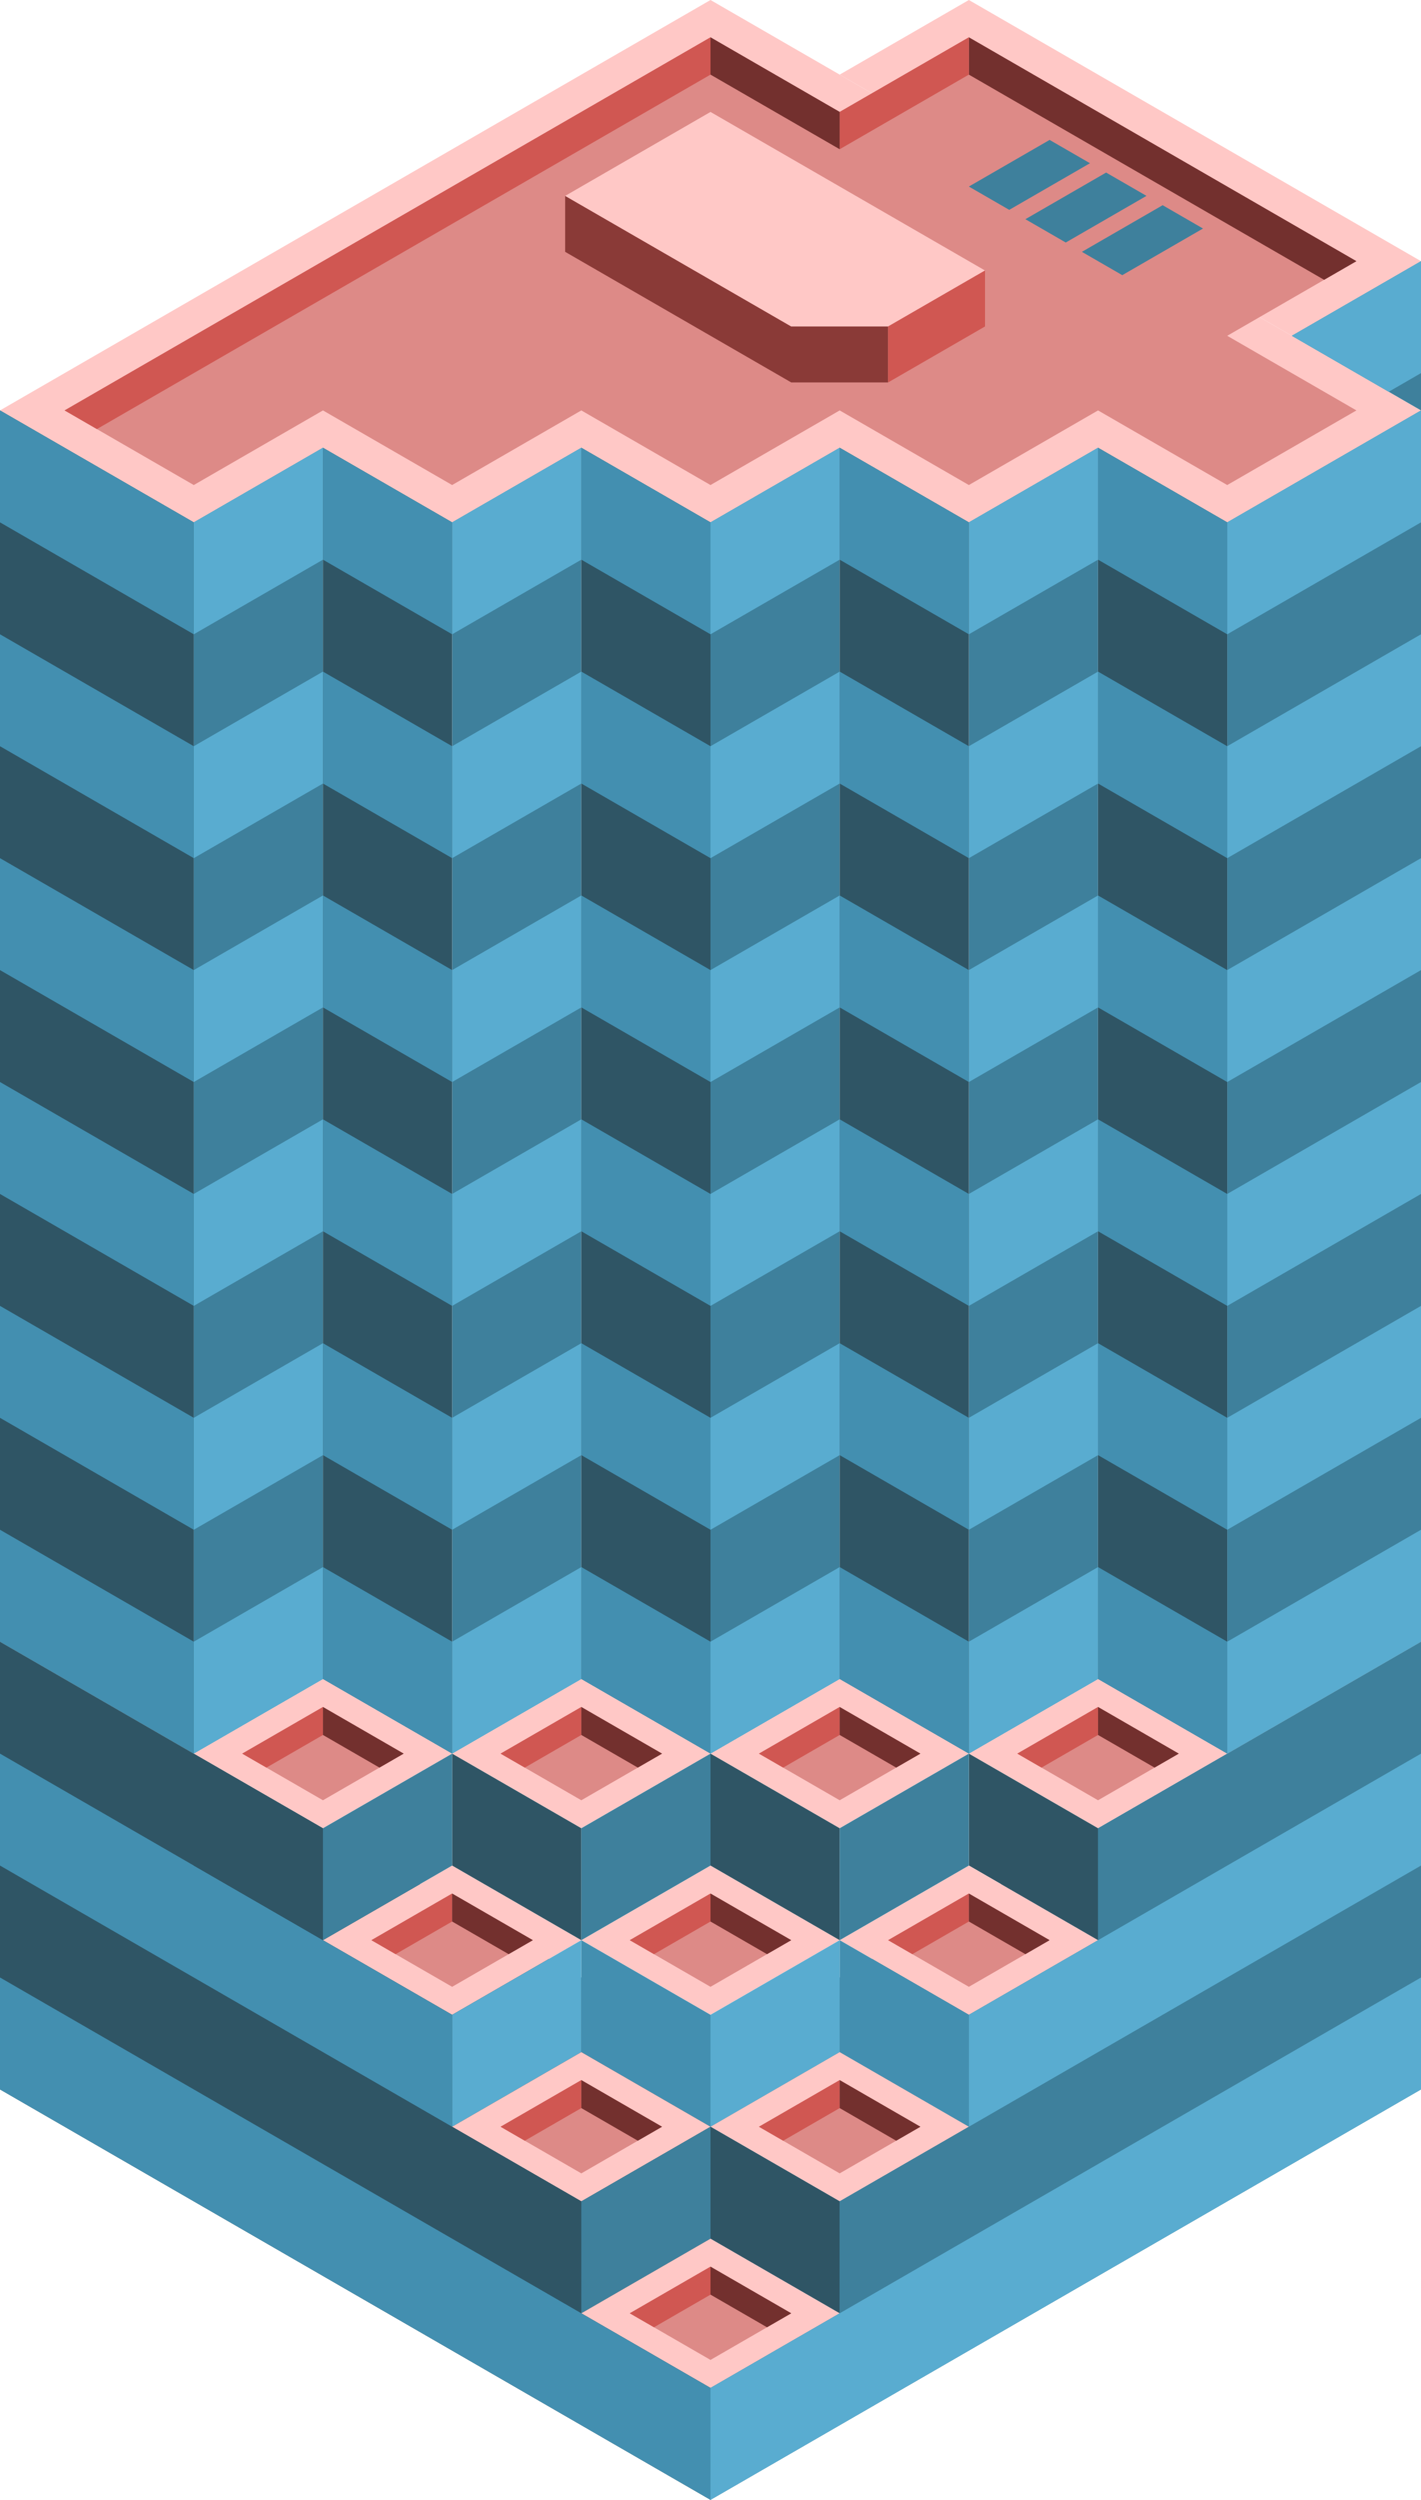 <svg id="Layer_1" data-name="Layer 1" xmlns="http://www.w3.org/2000/svg" viewBox="0 0 220 386.825">
  <defs>
    <style>
      .top-light {
        fill: #ffc8c6;
      }

      .curtain-R-prim-dark {
        fill: #3e809c;
      }

      .curtain-L-prim-dark {
        fill: #2f5565;
      }

      .top-prim {
        fill: #dd8a87;
      }

      .exterior-L-light {
        fill: #8a3a37;
      }

      .exterior-L-prim {
        fill: #73302e;
      }

      .exterior-R-prim {
        fill: #d05752;
      }

      .curtain-L-prim-light {
        fill: #438fb0;
      }

      .curtain-R-prim-light {
        fill: #59acd0;
      }
    </style>
  </defs>
  <title>Artboard 9</title>
  <g>
    <path id="Path" class="top-light" d="M50,69.282,70,80.829,90,69.282l20,11.547,20-11.547,20,11.547,20-11.547,20,11.547,30-17.32L110,0,0,63.508l30,17.32Z"/>
    <path id="Path-2" data-name="Path" class="curtain-R-prim-dark" d="M190,80.829V271.355l30-17.32V63.508Z"/>
    <path id="Path-3" data-name="Path" class="curtain-L-prim-dark" d="M30,80.829V271.355L0,254.034V63.508Z"/>
    <path id="Path-4" data-name="Path" class="curtain-R-prim-dark" d="M110,386.825v-69.282l110-63.508v69.282Z"/>
    <path id="Path-5" data-name="Path" class="curtain-L-prim-dark" d="M110,386.825v-69.282L0,254.034v69.282Z"/>
    <path id="Path-6" data-name="Path" class="top-light" d="M130,11.547,150,0l70,40.414L200,51.961Z"/>
    <path id="Path-7" data-name="Path" class="curtain-R-prim-dark" d="M220,40.414V63.508L200,51.961Z"/>
    <path id="Path-8" data-name="Path" class="top-prim" d="M10,63.508l20,11.547,20-11.547,20,11.547,20-11.547,20,11.547,20-11.547,20,11.547,20-11.547,20,11.547,20-11.547-20-11.547,20-11.547L150,5.774,130,17.32,110,5.774Z"/>
    <path id="Path-9" data-name="Path" class="exterior-L-light" d="M122.5,59.178h15v-8.66h-15l-35-20.207v8.66Z"/>
    <path id="Path-10" data-name="Path" class="exterior-L-prim" d="M205,43.301,150,11.547V5.774l60,34.641Z"/>
    <path id="Path-11" data-name="Path" class="curtain-R-prim-dark" d="M150,28.867l12.5-7.217,6.25,3.608-12.5,7.217Z"/>
    <path id="Path-12" data-name="Path" class="curtain-R-prim-dark" d="M158.75,33.919l12.5-7.217,6.25,3.608L165,37.528Z"/>
    <path id="Path-13" data-name="Path" class="curtain-R-prim-dark" d="M167.5,38.971,180,31.754l6.25,3.608L173.75,42.58Z"/>
    <path id="Path-14" data-name="Path" class="top-light" d="M87.5,30.311l22.5-12.99,42.5,24.537-15,8.66h-15Z"/>
    <path id="Path-15" data-name="Path" class="exterior-R-prim" d="M152.5,50.518v-8.66l-15,8.66v8.66Z"/>
    <path id="Path-16" data-name="Path" class="curtain-R-prim-dark" d="M30,80.829,50,69.282V259.808l-20,11.547Z"/>
    <path id="Path-17" data-name="Path" class="curtain-R-prim-dark" d="M110,80.829l20-11.547V259.808l-20,11.547Z"/>
    <path id="Path-18" data-name="Path" class="curtain-R-prim-dark" d="M70,80.829,90,69.282V259.808l-20,11.547Z"/>
    <path id="Path-19" data-name="Path" class="curtain-R-prim-dark" d="M150,80.829l20-11.547V259.808l-20,11.547Z"/>
    <path id="Path-20" data-name="Path" class="curtain-L-prim-dark" d="M50,69.282,70,80.829V271.355l-20-11.547Z"/>
    <path id="Path-21" data-name="Path" class="curtain-L-prim-dark" d="M90,69.282l20,11.547V271.355l-20-11.547Z"/>
    <path id="Path-22" data-name="Path" class="curtain-L-prim-dark" d="M130,69.282l20,11.547V271.355l-20-11.547Z"/>
    <path id="Path-23" data-name="Path" class="curtain-L-prim-dark" d="M170,69.282l20,11.547V271.355l-20-11.547Z"/>
    <path id="Path-24" data-name="Path" class="top-light" d="M150,271.355l20-11.547,20,11.547-20,11.547Z"/>
    <path id="Path-25" data-name="Path" class="curtain-L-prim-dark" d="M150,288.675l20,11.547V282.902l-20-11.547Z"/>
    <path id="Path-26" data-name="Path" class="curtain-R-prim-dark" d="M190,288.675l-20,11.547V282.902l20-11.547Z"/>
    <path id="Path-27" data-name="Path" class="top-prim" d="M157.5,271.355l12.5-7.217,12.5,7.217L170,278.572Z"/>
    <path id="Path-28" data-name="Path" class="exterior-R-prim" d="M161.25,273.52l8.75-5.052v-4.33l-12.5,7.217Z"/>
    <path id="Path-29" data-name="Path" class="exterior-L-prim" d="M178.75,273.52l3.75-2.165L170,264.138v4.33Z"/>
    <path id="Path-30" data-name="Path" class="top-light" d="M130,300.222l20-11.547,20,11.547-20,11.547Z"/>
    <path id="Path-31" data-name="Path" class="curtain-L-prim-light" d="M130,317.543l20,11.547V311.769l-20-11.547Z"/>
    <path id="Path-32" data-name="Path" class="top-prim" d="M137.5,300.222l12.5-7.217,12.5,7.217L150,307.439Z"/>
    <path id="Path-33" data-name="Path" class="exterior-R-prim" d="M141.25,302.387l8.75-5.052v-4.33l-12.5,7.217Z"/>
    <path id="Path-34" data-name="Path" class="exterior-L-prim" d="M158.75,302.387l3.75-2.165L150,293.005v4.33Z"/>
    <path id="Path-35" data-name="Path" class="top-light" d="M90,300.222l20-11.547,20,11.547-20,11.547Z"/>
    <path id="Path-36" data-name="Path" class="curtain-L-prim-light" d="M90,317.543l20,11.547V311.769l-20-11.547Z"/>
    <path id="Path-37" data-name="Path" class="curtain-R-prim-light" d="M130,317.543,110,329.09V311.769l20-11.547Z"/>
    <path id="Path-38" data-name="Path" class="top-prim" d="M97.5,300.222l12.5-7.217,12.5,7.217L110,307.439Z"/>
    <path id="Path-39" data-name="Path" class="exterior-R-prim" d="M101.25,302.387l8.75-5.052v-4.33l-12.5,7.217Z"/>
    <path id="Path-40" data-name="Path" class="exterior-L-prim" d="M118.75,302.387l3.75-2.165L110,293.005v4.33Z"/>
    <path id="Path-41" data-name="Path" class="top-light" d="M50,300.222l20-11.547,20,11.547-20,11.547Z"/>
    <path id="Path-42" data-name="Path" class="curtain-L-prim-light" d="M0,288.675,70,329.09V311.769L0,271.355Z"/>
    <path id="Path-43" data-name="Path" class="curtain-R-prim-light" d="M90,317.543,70,329.09V311.769l20-11.547Z"/>
    <path id="Path-44" data-name="Path" class="top-prim" d="M57.5,300.222,70,293.005l12.5,7.217L70,307.439Z"/>
    <path id="Path-45" data-name="Path" class="exterior-R-prim" d="M61.25,302.387,70,297.335v-4.33l-12.5,7.217Z"/>
    <path id="Path-46" data-name="Path" class="exterior-L-prim" d="M78.75,302.387l3.75-2.165L70,293.005v4.33Z"/>
    <path id="Path-47" data-name="Path" class="top-light" d="M70,329.09l20-11.547,20,11.547-20,11.547Z"/>
    <path id="Path-48" data-name="Path" class="curtain-L-prim-dark" d="M70,346.41l20,11.547V340.637L70,329.09Z"/>
    <path id="Path-49" data-name="Path" class="curtain-R-prim-dark" d="M110,346.41l-20,11.547V340.637l20-11.547Z"/>
    <path id="Path-50" data-name="Path" class="top-prim" d="M77.5,329.09,90,321.873l12.5,7.217L90,336.307Z"/>
    <path id="Path-51" data-name="Path" class="exterior-R-prim" d="M81.25,331.255,90,326.203v-4.33L77.5,329.09Z"/>
    <path id="Path-52" data-name="Path" class="exterior-L-prim" d="M98.75,331.255l3.75-2.165L90,321.873v4.33Z"/>
    <path id="Path-53" data-name="Path" class="top-light" d="M110,329.09l20-11.547,20,11.547-20,11.547Z"/>
    <path id="Path-54" data-name="Path" class="curtain-L-prim-dark" d="M110,346.41l20,11.547V340.637L110,329.09Z"/>
    <path id="Path-55" data-name="Path" class="curtain-R-prim-dark" d="M150,346.41l-20,11.547V340.637l20-11.547Z"/>
    <path id="Path-56" data-name="Path" class="top-prim" d="M117.5,329.09l12.5-7.217,12.5,7.217L130,336.307Z"/>
    <path id="Path-57" data-name="Path" class="exterior-R-prim" d="M121.25,331.255l8.75-5.052v-4.33L117.5,329.09Z"/>
    <path id="Path-58" data-name="Path" class="exterior-L-prim" d="M138.75,331.255l3.75-2.165L130,321.873v4.33Z"/>
    <path id="Path-59" data-name="Path" class="top-light" d="M90,357.957l20-11.547,20,11.547-20,11.547Z"/>
    <path id="Path-60" data-name="Path" class="curtain-L-prim-light" d="M0,323.316l110,63.508v-17.32L0,305.996Z"/>
    <path id="Path-61" data-name="Path" class="curtain-R-prim-light" d="M220,323.316,110,386.825v-17.32l110-63.508Z"/>
    <path id="Path-62" data-name="Path" class="top-prim" d="M97.5,357.957,110,350.74l12.5,7.217L110,365.174Z"/>
    <path id="Path-63" data-name="Path" class="exterior-R-prim" d="M101.25,360.122,110,355.07v-4.33l-12.5,7.217Z"/>
    <path id="Path-64" data-name="Path" class="exterior-L-prim" d="M118.75,360.122l3.75-2.165L110,350.74v4.33Z"/>
    <path id="Path-65" data-name="Path" class="top-light" d="M110,271.355l20-11.547,20,11.547-20,11.547Z"/>
    <path id="Path-66" data-name="Path" class="curtain-L-prim-dark" d="M110,288.675l20,11.547V282.902l-20-11.547Z"/>
    <path id="Path-67" data-name="Path" class="curtain-R-prim-dark" d="M150,288.675l-20,11.547V282.902l20-11.547Z"/>
    <path id="Path-68" data-name="Path" class="top-prim" d="M117.5,271.355l12.5-7.217,12.5,7.217L130,278.572Z"/>
    <path id="Path-69" data-name="Path" class="exterior-R-prim" d="M121.25,273.52l8.75-5.052v-4.33l-12.5,7.217Z"/>
    <path id="Path-70" data-name="Path" class="exterior-L-prim" d="M138.75,273.52l3.75-2.165L130,264.138v4.33Z"/>
    <path id="Path-71" data-name="Path" class="top-light" d="M70,271.355l20-11.547,20,11.547-20,11.547Z"/>
    <path id="Path-72" data-name="Path" class="curtain-L-prim-dark" d="M70,288.675l20,11.547V282.902l-20-11.547Z"/>
    <path id="Path-73" data-name="Path" class="curtain-R-prim-dark" d="M110,288.675l-20,11.547V282.902l20-11.547Z"/>
    <path id="Path-74" data-name="Path" class="top-prim" d="M77.5,271.355,90,264.138l12.5,7.217L90,278.572Z"/>
    <path id="Path-75" data-name="Path" class="exterior-R-prim" d="M81.25,273.52,90,268.468v-4.33l-12.5,7.217Z"/>
    <path id="Path-76" data-name="Path" class="exterior-L-prim" d="M98.75,273.52l3.75-2.165L90,264.138v4.33Z"/>
    <path id="Path-77" data-name="Path" class="top-light" d="M30,271.355l20-11.547,20,11.547-20,11.547Z"/>
    <path id="Path-78" data-name="Path" class="curtain-L-prim-dark" d="M30,288.675l20,11.547V282.902l-20-11.547Z"/>
    <path id="Path-79" data-name="Path" class="curtain-R-prim-dark" d="M70,288.675l-20,11.547V282.902l20-11.547Z"/>
    <path id="Path-80" data-name="Path" class="top-prim" d="M37.5,271.355,50,264.138l12.5,7.217L50,278.572Z"/>
    <path id="Path-81" data-name="Path" class="exterior-R-prim" d="M41.25,273.52,50,268.468v-4.33l-12.5,7.217Z"/>
    <path id="Path-82" data-name="Path" class="exterior-L-prim" d="M58.75,273.52l3.75-2.165L50,264.138v4.33Z"/>
    <path id="Path-83" data-name="Path" class="curtain-R-prim-light" d="M190,98.15,220,80.829v-17.32l-30,17.32Z"/>
    <path id="Path-84" data-name="Path" class="curtain-R-prim-light" d="M190,167.431l30-17.32v-17.32l-30,17.32Z"/>
    <path id="Path-85" data-name="Path" class="curtain-R-prim-light" d="M190,236.714l30-17.32V202.072L190,219.393Z"/>
    <path id="Path-86" data-name="Path" class="curtain-R-prim-light" d="M150,329.09l70-40.414v-17.32l-70,40.414Z"/>
    <path id="Path-87" data-name="Path" class="curtain-R-prim-light" d="M190,132.791,220,115.47V98.15l-30,17.32Z"/>
    <path id="Path-88" data-name="Path" class="curtain-R-prim-light" d="M190,202.072l30-17.32V167.431L190,184.752Z"/>
    <path id="Path-89" data-name="Path" class="curtain-R-prim-light" d="M190,271.355l30-17.32V236.714l-30,17.321Z"/>
    <path id="Path-90" data-name="Path" class="curtain-R-prim-light" d="M150,98.15l20-11.547V69.282L150,80.829Z"/>
    <path id="Path-91" data-name="Path" class="curtain-R-prim-light" d="M150,167.431l20-11.547V138.564l-20,11.547Z"/>
    <path id="Path-92" data-name="Path" class="curtain-R-prim-light" d="M150,236.714l20-11.547V207.846l-20,11.547Z"/>
    <path id="Path-93" data-name="Path" class="curtain-R-prim-light" d="M150,132.791l20-11.547v-17.32L150,115.47Z"/>
    <path id="Path-94" data-name="Path" class="curtain-R-prim-light" d="M150,202.072l20-11.547v-17.32l-20,11.547Z"/>
    <path id="Path-95" data-name="Path" class="curtain-R-prim-light" d="M150,271.355l20-11.547v-17.32l-20,11.547Z"/>
    <path id="Path-96" data-name="Path" class="curtain-R-prim-light" d="M70,98.15l20-11.547V69.282L70,80.829Z"/>
    <path id="Path-97" data-name="Path" class="curtain-R-prim-light" d="M70,167.431l20-11.547V138.564L70,150.111Z"/>
    <path id="Path-98" data-name="Path" class="curtain-R-prim-light" d="M70,236.714l20-11.547V207.846L70,219.393Z"/>
    <path id="Path-99" data-name="Path" class="curtain-R-prim-light" d="M70,132.791l20-11.547v-17.32L70,115.47Z"/>
    <path id="Path-100" data-name="Path" class="curtain-R-prim-light" d="M70,202.072l20-11.547v-17.32L70,184.752Z"/>
    <path id="Path-101" data-name="Path" class="curtain-R-prim-light" d="M70,271.355l20-11.547v-17.32l-20,11.547Z"/>
    <path id="Path-102" data-name="Path" class="curtain-R-prim-light" d="M110,98.15l20-11.547V69.282L110,80.829Z"/>
    <path id="Path-103" data-name="Path" class="curtain-R-prim-light" d="M110,167.431l20-11.547V138.564l-20,11.547Z"/>
    <path id="Path-104" data-name="Path" class="curtain-R-prim-light" d="M110,236.714l20-11.547V207.846l-20,11.547Z"/>
    <path id="Path-105" data-name="Path" class="curtain-R-prim-light" d="M110,132.791l20-11.547v-17.32L110,115.47Z"/>
    <path id="Path-106" data-name="Path" class="curtain-R-prim-light" d="M110,202.072l20-11.547v-17.32l-20,11.547Z"/>
    <path id="Path-107" data-name="Path" class="curtain-R-prim-light" d="M110,271.355l20-11.547v-17.32l-20,11.547Z"/>
    <path id="Path-108" data-name="Path" class="curtain-R-prim-light" d="M30,98.15l20-11.547V69.282L30,80.829Z"/>
    <path id="Path-109" data-name="Path" class="curtain-R-prim-light" d="M30,167.431l20-11.547V138.564L30,150.111Z"/>
    <path id="Path-110" data-name="Path" class="curtain-R-prim-light" d="M30,236.714l20-11.547V207.846L30,219.393Z"/>
    <path id="Path-111" data-name="Path" class="curtain-R-prim-light" d="M30,132.791l20-11.547v-17.32L30,115.47Z"/>
    <path id="Path-112" data-name="Path" class="curtain-R-prim-light" d="M30,202.072l20-11.547v-17.32L30,184.752Z"/>
    <path id="Path-113" data-name="Path" class="curtain-R-prim-light" d="M30,271.355l20-11.547v-17.32l-20,11.547Z"/>
    <path id="Path-114" data-name="Path" class="curtain-R-prim-light" d="M215,60.622l5-2.887V40.414l-20,11.547Z"/>
    <path id="Path-115" data-name="Path" class="curtain-L-prim-light" d="M170,86.603,190,98.15V80.829L170,69.282Z"/>
    <path id="Path-116" data-name="Path" class="curtain-L-prim-light" d="M170,155.885l20,11.547V150.111l-20-11.547Z"/>
    <path id="Path-117" data-name="Path" class="curtain-L-prim-light" d="M170,225.167l20,11.547V219.393l-20-11.547Z"/>
    <path id="Path-118" data-name="Path" class="curtain-L-prim-light" d="M170,121.243l20,11.547V115.47l-20-11.547Z"/>
    <path id="Path-119" data-name="Path" class="curtain-L-prim-light" d="M170,190.525l20,11.547v-17.32l-20-11.547Z"/>
    <path id="Path-120" data-name="Path" class="curtain-L-prim-light" d="M170,259.808l20,11.547V254.034l-20-11.547Z"/>
    <path id="Path-121" data-name="Path" class="curtain-L-prim-light" d="M90,86.603,110,98.15V80.829L90,69.282Z"/>
    <path id="Path-122" data-name="Path" class="curtain-L-prim-light" d="M90,155.885l20,11.547V150.111L90,138.564Z"/>
    <path id="Path-123" data-name="Path" class="curtain-L-prim-light" d="M90,225.167l20,11.547V219.393L90,207.846Z"/>
    <path id="Path-124" data-name="Path" class="curtain-L-prim-light" d="M90,121.243l20,11.547V115.47L90,103.923Z"/>
    <path id="Path-125" data-name="Path" class="curtain-L-prim-light" d="M90,190.525l20,11.547v-17.32L90,173.205Z"/>
    <path id="Path-126" data-name="Path" class="curtain-L-prim-light" d="M90,259.808l20,11.547V254.034l-20-11.547Z"/>
    <path id="Path-127" data-name="Path" class="curtain-L-prim-light" d="M130,86.603,150,98.15V80.829L130,69.282Z"/>
    <path id="Path-128" data-name="Path" class="curtain-L-prim-light" d="M130,155.885l20,11.547V150.111l-20-11.547Z"/>
    <path id="Path-129" data-name="Path" class="curtain-L-prim-light" d="M130,225.167l20,11.547v-17.32l-20-11.547Z"/>
    <path id="Path-130" data-name="Path" class="curtain-L-prim-light" d="M130,121.243l20,11.547V115.47l-20-11.547Z"/>
    <path id="Path-131" data-name="Path" class="curtain-L-prim-light" d="M130,190.525l20,11.547v-17.32l-20-11.547Z"/>
    <path id="Path-132" data-name="Path" class="curtain-L-prim-light" d="M130,259.808l20,11.547V254.034l-20-11.547Z"/>
    <path id="Path-133" data-name="Path" class="curtain-L-prim-light" d="M50,86.603,70,98.15V80.829L50,69.282Z"/>
    <path id="Path-134" data-name="Path" class="curtain-L-prim-light" d="M50,155.885l20,11.547V150.111L50,138.564Z"/>
    <path id="Path-135" data-name="Path" class="curtain-L-prim-light" d="M50,225.167l20,11.547v-17.32l-20-11.547Z"/>
    <path id="Path-136" data-name="Path" class="curtain-L-prim-light" d="M50,121.243l20,11.547V115.47L50,103.923Z"/>
    <path id="Path-137" data-name="Path" class="curtain-L-prim-light" d="M50,190.525l20,11.547v-17.32L50,173.205Z"/>
    <path id="Path-138" data-name="Path" class="curtain-L-prim-light" d="M50,259.808l20,11.547V254.034l-20-11.547Z"/>
    <path id="Path-139" data-name="Path" class="curtain-L-prim-light" d="M0,80.829,30,98.15V80.829L0,63.508Z"/>
    <path id="Path-140" data-name="Path" class="curtain-L-prim-light" d="M0,150.111l30,17.32V150.111l-30-17.32Z"/>
    <path id="Path-141" data-name="Path" class="curtain-L-prim-light" d="M0,219.393l30,17.32V219.393L0,202.072Z"/>
    <path id="Path-142" data-name="Path" class="curtain-L-prim-light" d="M0,115.47l30,17.32V115.47L0,98.15Z"/>
    <path id="Path-143" data-name="Path" class="curtain-L-prim-light" d="M0,184.752l30,17.32v-17.32L0,167.431Z"/>
    <path id="Path-144" data-name="Path" class="curtain-L-prim-light" d="M0,254.034l30,17.32v-17.32l-30-17.32Z"/>
    <path id="Path-145" data-name="Path" class="exterior-R-prim" d="M130,17.32v5.774l20-11.547V5.773Z"/>
    <path id="Path-146" data-name="Path" class="exterior-L-prim" d="M110,5.773v5.774l20,11.547V17.32Z"/>
    <path id="Path-147" data-name="Path" class="exterior-R-prim" d="M10,63.508,110,5.773v5.774L15,66.395Z"/>
  </g>
</svg>
